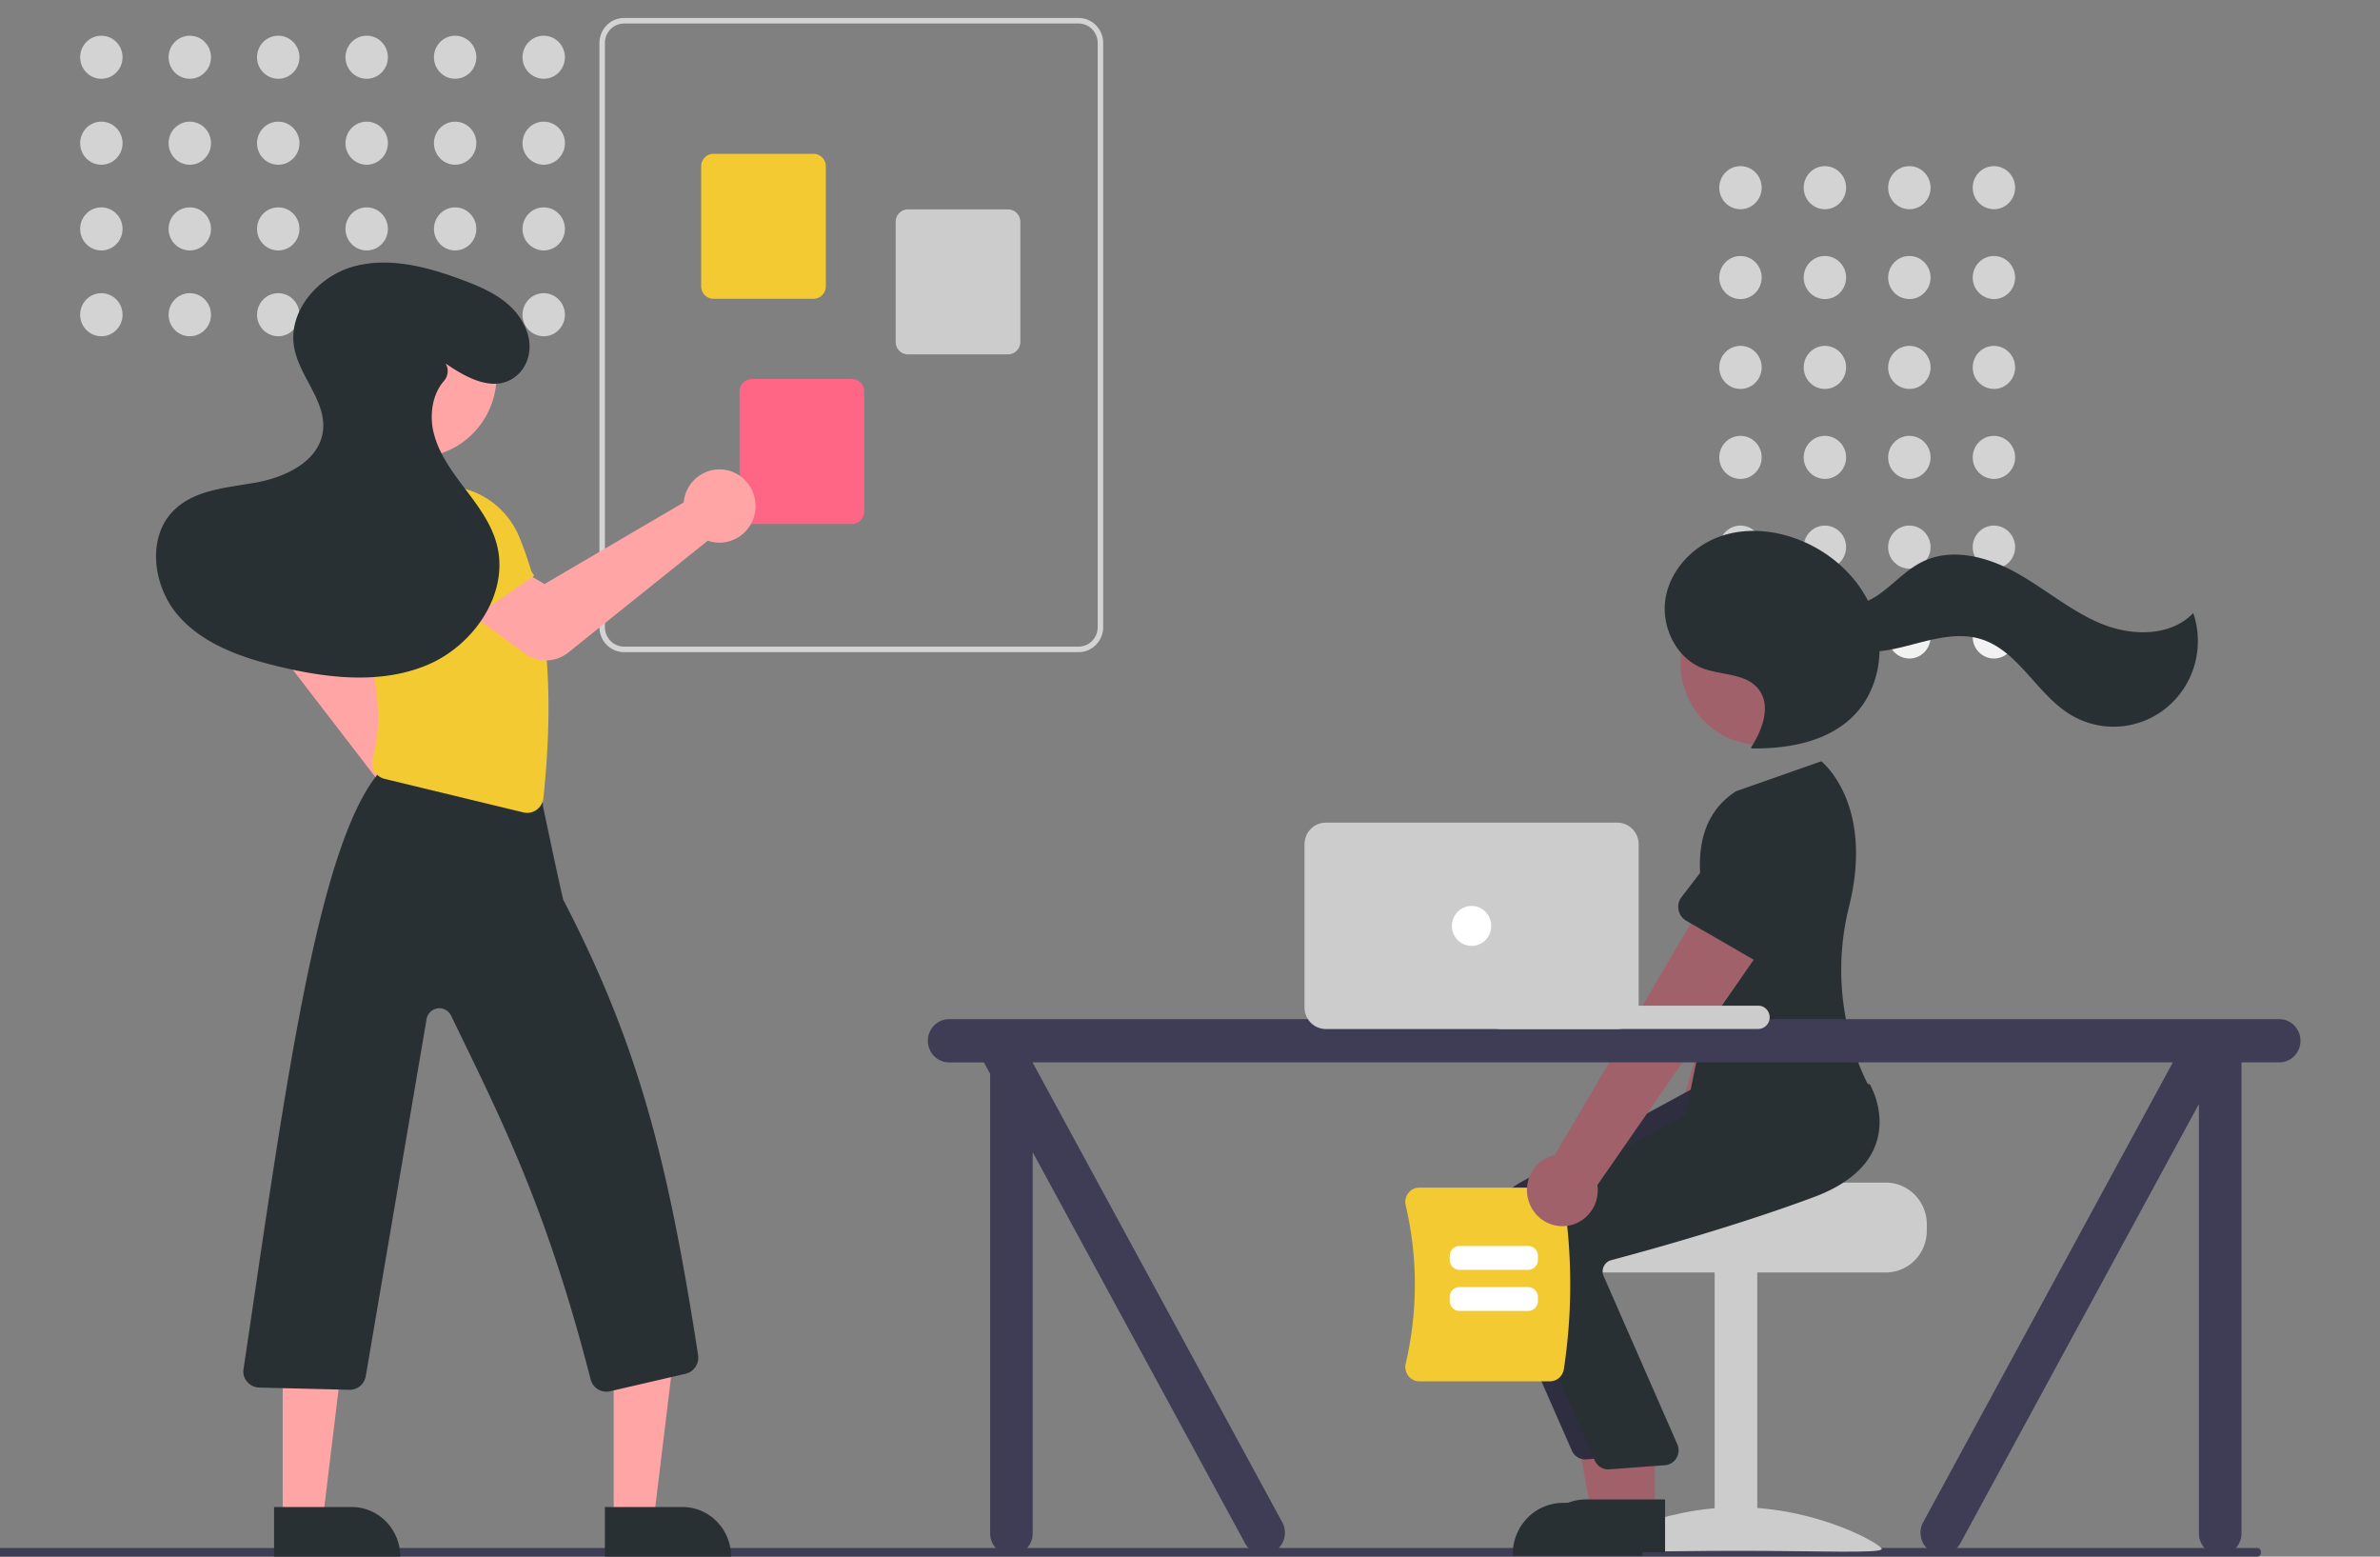 <svg xmlns="http://www.w3.org/2000/svg" width="130" height="85" fill="none">
    <rect width="100%" height="100%" fill="#808080" stroke="none"/>
    <g clip-path="url(#a)">
        <path fill="#3F3D56"
            d="M-14.818 84.998h138.133a.166.166 0 0 0 .13-.07.276.276 0 0 0 .054-.166.277.277 0 0 0-.054-.166.166.166 0 0 0-.13-.07H-14.818a.167.167 0 0 0-.13.07.274.274 0 0 0-.053.166c0 .063.019.123.053.167.035.044.081.07.13.07Z" />
        <path fill="#D3D3D3"
            d="M95.068 11.424c-.64 0-1.158-.526-1.158-1.175 0-.65.519-1.176 1.158-1.176.639 0 1.157.527 1.157 1.176 0 .649-.518 1.175-1.157 1.175ZM99.68 11.424c-.64 0-1.157-.526-1.157-1.175 0-.65.518-1.176 1.157-1.176s1.157.527 1.157 1.176c0 .649-.518 1.175-1.157 1.175ZM104.292 11.424a1.166 1.166 0 0 1-1.157-1.175c0-.65.518-1.176 1.157-1.176.64 0 1.158.527 1.158 1.176 0 .649-.518 1.175-1.158 1.175ZM108.912 11.424a1.166 1.166 0 0 1-1.157-1.175c0-.65.518-1.176 1.157-1.176s1.157.527 1.157 1.176c0 .649-.518 1.175-1.157 1.175ZM95.068 16.33c-.64 0-1.158-.525-1.158-1.174 0-.65.519-1.176 1.158-1.176.639 0 1.157.526 1.157 1.176 0 .649-.518 1.175-1.157 1.175ZM99.68 16.33c-.64 0-1.157-.525-1.157-1.174 0-.65.518-1.176 1.157-1.176s1.157.526 1.157 1.176c0 .649-.518 1.175-1.157 1.175ZM104.292 16.33a1.166 1.166 0 0 1-1.157-1.174c0-.65.518-1.176 1.157-1.176.64 0 1.158.526 1.158 1.176 0 .649-.518 1.175-1.158 1.175ZM108.912 16.33a1.166 1.166 0 0 1-1.157-1.174c0-.65.518-1.176 1.157-1.176s1.157.526 1.157 1.176c0 .649-.518 1.175-1.157 1.175ZM95.068 21.238c-.64 0-1.158-.526-1.158-1.176 0-.649.519-1.175 1.158-1.175.639 0 1.157.526 1.157 1.175 0 .65-.518 1.176-1.157 1.176ZM99.68 21.238c-.64 0-1.157-.526-1.157-1.176 0-.649.518-1.175 1.157-1.175s1.157.526 1.157 1.175c0 .65-.518 1.176-1.157 1.176ZM104.292 21.238a1.166 1.166 0 0 1-1.157-1.176c0-.649.518-1.175 1.157-1.175.64 0 1.158.526 1.158 1.175 0 .65-.518 1.176-1.158 1.176ZM108.912 21.238a1.166 1.166 0 0 1-1.157-1.176c0-.649.518-1.175 1.157-1.175s1.157.526 1.157 1.175c0 .65-.518 1.176-1.157 1.176ZM95.068 26.151c-.64 0-1.158-.526-1.158-1.175s.519-1.175 1.158-1.175c.639 0 1.157.526 1.157 1.175 0 .65-.518 1.175-1.157 1.175ZM99.68 26.151c-.64 0-1.157-.526-1.157-1.175s.518-1.175 1.157-1.175 1.157.526 1.157 1.175c0 .65-.518 1.175-1.157 1.175ZM104.292 26.151a1.166 1.166 0 0 1-1.157-1.175c0-.649.518-1.175 1.157-1.175.64 0 1.158.526 1.158 1.175 0 .65-.518 1.175-1.158 1.175ZM108.912 26.151a1.166 1.166 0 0 1-1.157-1.175c0-.649.518-1.175 1.157-1.175s1.157.526 1.157 1.175c0 .65-.518 1.175-1.157 1.175ZM95.068 31.051c-.64 0-1.158-.526-1.158-1.175 0-.65.519-1.176 1.158-1.176.639 0 1.157.527 1.157 1.176 0 .649-.518 1.175-1.157 1.175ZM99.68 31.051c-.64 0-1.157-.526-1.157-1.175 0-.65.518-1.176 1.157-1.176s1.157.527 1.157 1.176c0 .649-.518 1.175-1.157 1.175ZM104.292 31.051a1.166 1.166 0 0 1-1.157-1.175c0-.65.518-1.176 1.157-1.176.64 0 1.158.527 1.158 1.176 0 .649-.518 1.175-1.158 1.175ZM108.912 31.051a1.166 1.166 0 0 1-1.157-1.175c0-.65.518-1.176 1.157-1.176s1.157.527 1.157 1.176c0 .649-.518 1.175-1.157 1.175Z" />
        <path fill="#F2F2F2"
            d="M95.068 35.958c-.64 0-1.158-.526-1.158-1.175 0-.65.519-1.176 1.158-1.176.639 0 1.157.527 1.157 1.176 0 .649-.518 1.175-1.157 1.175ZM99.68 35.958c-.64 0-1.157-.526-1.157-1.175 0-.65.518-1.176 1.157-1.176s1.157.527 1.157 1.176c0 .649-.518 1.175-1.157 1.175ZM104.292 35.958a1.166 1.166 0 0 1-1.157-1.175c0-.65.518-1.176 1.157-1.176.64 0 1.158.527 1.158 1.176 0 .649-.518 1.175-1.158 1.175ZM108.912 35.958a1.166 1.166 0 0 1-1.157-1.175c0-.65.518-1.176 1.157-1.176s1.157.527 1.157 1.176c0 .649-.518 1.175-1.157 1.175Z" />
        <path fill="#CCC"
            d="M105.246 66.847v.364a2.296 2.296 0 0 1-.656 1.606 2.22 2.22 0 0 1-1.581.666H86.905a2.22 2.22 0 0 1-1.582-.666 2.292 2.292 0 0 1-.655-1.606v-.364a2.277 2.277 0 0 1 .897-1.817s8.853-.204 8.853-.454h8.591c.593 0 1.161.24 1.581.666.419.426.655 1.003.656 1.605Z" />
        <path fill="#CCC" d="M93.658 69.386h2.326v15.267h-2.326V69.386Z" />
        <path fill="#CCC"
            d="M87.037 84.583c0 .255 3.524.099 7.873.099 4.348 0 7.873.156 7.873-.099s-3.525-2.28-7.873-2.28c-4.349 0-7.873 2.025-7.873 2.28Z" />
        <path fill="#A0616A"
            d="M90.233 66.535a1.968 1.968 0 0 1-.33-1.618c.066-.278.19-.537.364-.761.175-.224.396-.406.647-.534l4.93-17.063 3.754 1.867-6.026 16.186c.183.443.2.94.047 1.394a1.956 1.956 0 0 1-.876 1.074 1.906 1.906 0 0 1-1.357.212 1.93 1.93 0 0 1-1.153-.757Z" />
        <path fill="#F4CA33"
            d="m94.726 49.407 4.202 1.155a.848.848 0 0 0 .708-.12.868.868 0 0 0 .373-.623l.508-4.377a2.464 2.464 0 0 0-.243-1.842 2.399 2.399 0 0 0-1.452-1.129 2.361 2.361 0 0 0-1.814.242c-.549.321-.95.85-1.116 1.472l-1.73 4.027a.888.888 0 0 0 .238 1.023c.095.08.207.139.326.172Z" />
        <path fill="#A0616A" d="M89.142 82.79h-2.194l-1.044-5.779h3.238v5.78Z" />
        <path fill="#283033"
            d="M89.703 82.062h-4.32c-.362 0-.72.073-1.054.213a2.75 2.75 0 0 0-.893.606 2.834 2.834 0 0 0-.806 1.977v.092h7.073v-2.888Z" />
        <path fill="#2F2E41"
            d="M86.59 79.692a.795.795 0 0 0 .078-.004l3.036-.224a.798.798 0 0 0 .606-.378.826.826 0 0 0 .075-.718l-4.063-9.272a.645.645 0 0 1 .2-.712.612.612 0 0 1 .231-.117c1.91-.507 6.813-1.858 11.056-3.438 1.818-.677 2.963-1.655 3.403-2.908.58-1.652-.278-3.158-.315-3.221l-.029-.05-3.993.369-4.328.374-9.486 5.167a3.636 3.636 0 0 0-1.691 2.03 3.704 3.704 0 0 0 .113 2.656l4.373 9.961a.814.814 0 0 0 .297.353c.13.086.282.132.438.132Z" />
        <path fill="#A0616A"
            d="M96.187 40.677c-2.427 0-4.394-1.998-4.394-4.464 0-2.465 1.967-4.464 4.394-4.464 2.428 0 4.395 1.999 4.395 4.464 0 2.466-1.967 4.464-4.395 4.464ZM90.388 82.604h-2.194l-1.044-5.779h3.238v5.78Z" />
        <path fill="#283033"
            d="M90.95 81.877h-4.321a2.717 2.717 0 0 0-1.947.819c-.256.26-.459.567-.597.907-.138.339-.21.703-.21 1.07v.09l7.074.001v-2.887ZM87.844 80.236a.795.795 0 0 0 .077-.004l3.036-.225a.798.798 0 0 0 .606-.377.826.826 0 0 0 .076-.718l-4.063-9.272a.645.645 0 0 1 .199-.712.612.612 0 0 1 .231-.117c1.911-.507 6.813-1.858 11.056-3.438 1.818-.677 2.963-1.656 3.403-2.909.581-1.651-.278-3.157-.315-3.22l-.028-.05-3.993.369-4.329.374-9.486 5.166a3.636 3.636 0 0 0-1.69 2.03 3.704 3.704 0 0 0 .112 2.657l4.373 9.96a.814.814 0 0 0 .297.354c.13.086.283.132.438.132Z" />
        <path fill="#283033"
            d="m94.83 43.205 4.651-1.635s2.921 2.279 1.518 7.933a14.202 14.202 0 0 0 .608 8.782c.136.344.293.68.469 1.005 0 0-5.19 6.361-10.02 1.636l1.878-9.178s-2.952-6.09.895-8.543ZM95.638 40.824c.625-.95 1.119-2.27.43-3.174-.68-.893-2.02-.762-3.061-1.157-1.45-.55-2.291-2.28-2.03-3.83.263-1.55 1.488-2.835 2.947-3.36 1.459-.526 3.104-.355 4.533.25 1.759.745 3.267 2.187 3.9 4.013s.295 4.018-1.018 5.421c-1.407 1.505-3.615 1.906-5.658 1.881" />
        <path fill="#283033"
            d="M99.725 32.716c.788.652 1.991.362 2.837-.21.846-.572 1.532-1.386 2.448-1.835 1.614-.79 3.565-.265 5.135.611 1.571.876 2.963 2.086 4.623 2.773 1.659.687 3.776.721 5.032-.577.309.91.334 1.895.072 2.82a4.68 4.68 0 0 1-1.536 2.349 4.551 4.551 0 0 1-5.284.352c-1.817-1.125-2.822-3.483-4.861-4.104-1.128-.344-2.339-.067-3.48.232-1.14.3-2.329.624-3.48.369-1.151-.255-2.227-1.306-2.08-2.493l.574-.287Z" />
        <path fill="#F4CA33"
            d="M85.42 74.77a30.92 30.92 0 0 0 0-9.264.784.784 0 0 0-.261-.469.763.763 0 0 0-.498-.186h-7.134a.752.752 0 0 0-.6.295.792.792 0 0 0-.145.674c.667 2.839.667 5.798 0 8.637a.795.795 0 0 0 .41.892.75.75 0 0 0 .335.077h7.134a.763.763 0 0 0 .498-.186.785.785 0 0 0 .26-.47Z" />
        <path fill="#fff"
            d="M79.724 69.34h3.744a.533.533 0 0 0 .38-.16.55.55 0 0 0 .157-.385v-.213a.55.55 0 0 0-.157-.385.533.533 0 0 0-.38-.16h-3.744a.534.534 0 0 0-.38.16.55.55 0 0 0-.157.385v.213a.55.55 0 0 0 .158.386c.1.102.237.16.38.16ZM79.724 71.584h3.744a.533.533 0 0 0 .38-.16.55.55 0 0 0 .157-.385v-.213a.55.55 0 0 0-.157-.385.533.533 0 0 0-.38-.16h-3.744a.533.533 0 0 0-.38.16.55.55 0 0 0-.157.385v.213a.55.55 0 0 0 .158.385c.1.103.237.16.38.16Z" />
        <path fill="#A0616A"
            d="M83.547 65.723a1.98 1.98 0 0 1 .08-1.65c.13-.252.315-.472.539-.645a1.91 1.91 0 0 1 .757-.352l8.971-15.272 3.176 2.761-9.817 14.144c.069.475-.037.96-.297 1.361-.26.402-.655.693-1.112.818a1.906 1.906 0 0 1-1.366-.14 1.952 1.952 0 0 1-.93-1.025Z" />
        <path fill="#283033"
            d="m92.105 50.278 3.785 2.185a.854.854 0 0 0 1.23-.444l1.568-4.11c.31-.562.388-1.225.217-1.845a2.425 2.425 0 0 0-1.128-1.462 2.36 2.36 0 0 0-1.816-.226 2.4 2.4 0 0 0-1.442 1.142l-2.667 3.46a.882.882 0 0 0 .253 1.3Z" />
        <path fill="#3F3D56"
            d="M51.845 55.65h72.647c.309 0 .605.124.823.346a1.192 1.192 0 0 1 0 1.67 1.154 1.154 0 0 1-.823.347h-2.057V83.73c0 .313-.123.614-.341.835a1.154 1.154 0 0 1-1.645 0 1.191 1.191 0 0 1-.34-.835V60.283l-13.04 24.005c-.154.27-.408.468-.706.548-.297.081-.614.038-.881-.118a1.179 1.179 0 0 1-.542-.716 1.196 1.196 0 0 1 .115-.896l13.63-25.093H56.408v.015L70.03 83.106c.154.272.196.594.116.897a1.18 1.18 0 0 1-.542.717c-.267.157-.584.2-.882.118a1.166 1.166 0 0 1-.706-.55l-11.608-21.37V83.73c0 .313-.123.614-.34.835a1.154 1.154 0 0 1-1.646 0 1.191 1.191 0 0 1-.34-.835V58.636l-.339-.623h-1.898c-.308 0-.604-.125-.822-.346a1.19 1.19 0 0 1 0-1.671c.218-.222.514-.346.822-.346Z" />
        <path fill="#CCC"
            d="M81.9 54.914h14.136c.346 0 .626.284.626.636 0 .351-.28.636-.626.636H81.9a.631.631 0 0 1-.627-.636c0-.352.28-.636.627-.636Z" />
        <path fill="#CCC"
            d="M72.418 56.19h15.925c.309 0 .604-.125.822-.347.218-.221.341-.522.341-.835v-8.906c0-.313-.123-.613-.34-.834a1.156 1.156 0 0 0-.823-.347H72.418c-.308 0-.604.125-.822.346-.218.222-.34.522-.341.835v8.906c0 .313.123.614.341.835.218.222.514.346.822.347Z" />
        <path fill="#fff"
            d="M80.381 51.651a1.082 1.082 0 0 1-1.074-1.09c0-.603.481-1.091 1.074-1.091.593 0 1.074.488 1.074 1.09 0 .603-.481 1.091-1.074 1.091Z" />
        <path fill="#D3D3D3"
            d="M60.258 34.244V2.347c0-.362-.143-.71-.395-.966a1.337 1.337 0 0 0-.951-.4H34.089c-.357 0-.7.144-.952.4a1.38 1.38 0 0 0-.394.966v31.897c0 .363.142.71.394.967.253.256.595.4.952.4h24.823c.357 0 .699-.144.951-.4a1.38 1.38 0 0 0 .395-.967Zm-1.346-32.96c.278 0 .544.113.74.312.196.2.306.47.307.751v31.897c0 .282-.111.553-.307.752a1.04 1.04 0 0 1-.74.312H34.089a1.04 1.04 0 0 1-.74-.312c-.196-.2-.307-.47-.307-.752V2.347c0-.281.11-.552.307-.751.196-.2.462-.311.74-.312h24.823Z" />
        <path fill="#F4CA33"
            d="M45.109 15.632v-6.55a.69.69 0 0 0-.198-.483.669.669 0 0 0-.475-.2h-5.464a.668.668 0 0 0-.476.2.69.69 0 0 0-.197.484v6.549a.69.69 0 0 0 .197.483c.126.128.297.2.476.2h5.464c.178 0 .35-.072.475-.2a.69.69 0 0 0 .198-.483Z" />
        <path fill="#CCC"
            d="M55.733 18.667v-6.55a.69.69 0 0 0-.197-.483.668.668 0 0 0-.476-.2h-5.464a.668.668 0 0 0-.476.2.69.69 0 0 0-.197.483v6.55a.69.69 0 0 0 .197.483c.126.128.297.2.476.2h5.464c.178 0 .35-.072.475-.2a.69.69 0 0 0 .198-.483Z" />
        <path fill="#FF6584"
            d="M47.207 27.93v-6.55a.69.69 0 0 0-.197-.483.669.669 0 0 0-.475-.2H41.07a.668.668 0 0 0-.475.2.69.69 0 0 0-.198.484v6.549a.69.69 0 0 0 .198.483c.126.128.297.2.475.2h5.465c.178 0 .349-.072.475-.2a.69.69 0 0 0 .197-.483Z" />
        <path fill="#D3D3D3"
            d="M5.536 4.301c-.639 0-1.157-.526-1.157-1.175s.518-1.175 1.157-1.175c.64 0 1.157.526 1.157 1.175 0 .65-.518 1.175-1.157 1.175ZM5.536 8.995c-.639 0-1.157-.526-1.157-1.175 0-.65.518-1.176 1.157-1.176.64 0 1.157.526 1.157 1.176 0 .649-.518 1.175-1.157 1.175ZM5.536 13.675c-.639 0-1.157-.527-1.157-1.176 0-.649.518-1.175 1.157-1.175.64 0 1.157.526 1.157 1.175 0 .65-.518 1.176-1.157 1.176ZM5.536 18.361c-.639 0-1.157-.526-1.157-1.175 0-.65.518-1.176 1.157-1.176.64 0 1.157.527 1.157 1.176 0 .649-.518 1.175-1.157 1.175ZM10.367 4.301c-.639 0-1.157-.526-1.157-1.175s.518-1.175 1.157-1.175c.64 0 1.157.526 1.157 1.175 0 .65-.517 1.175-1.157 1.175ZM10.367 8.995c-.639 0-1.157-.526-1.157-1.175 0-.65.518-1.176 1.157-1.176.64 0 1.157.526 1.157 1.176 0 .649-.517 1.175-1.157 1.175ZM10.367 13.675c-.639 0-1.157-.527-1.157-1.176 0-.649.518-1.175 1.157-1.175.64 0 1.157.526 1.157 1.175 0 .65-.517 1.176-1.157 1.176ZM10.367 18.361c-.639 0-1.157-.526-1.157-1.175 0-.65.518-1.176 1.157-1.176.64 0 1.157.527 1.157 1.176 0 .649-.517 1.175-1.157 1.175ZM15.198 4.301a1.166 1.166 0 0 1-1.157-1.175c0-.649.518-1.175 1.157-1.175.64 0 1.158.526 1.158 1.175 0 .65-.519 1.175-1.158 1.175ZM15.198 8.995a1.166 1.166 0 0 1-1.157-1.175c0-.65.518-1.176 1.157-1.176.64 0 1.158.526 1.158 1.176 0 .649-.519 1.175-1.158 1.175ZM15.198 13.675a1.166 1.166 0 0 1-1.157-1.176c0-.649.518-1.175 1.157-1.175.64 0 1.158.526 1.158 1.175 0 .65-.519 1.176-1.158 1.176ZM15.198 18.361a1.166 1.166 0 0 1-1.157-1.175c0-.65.518-1.176 1.157-1.176.64 0 1.158.527 1.158 1.176 0 .649-.519 1.175-1.158 1.175ZM20.03 4.301c-.64 0-1.158-.526-1.158-1.175s.518-1.175 1.157-1.175c.64 0 1.158.526 1.158 1.175 0 .65-.518 1.175-1.158 1.175ZM20.03 8.995c-.64 0-1.158-.526-1.158-1.175 0-.65.518-1.176 1.157-1.176.64 0 1.158.526 1.158 1.176 0 .649-.518 1.175-1.158 1.175ZM20.03 13.675c-.64 0-1.158-.527-1.158-1.176 0-.649.518-1.175 1.157-1.175.64 0 1.158.526 1.158 1.175 0 .65-.518 1.176-1.158 1.176Z" />
        <path fill="#F2F2F2"
            d="M20.03 18.361c-.64 0-1.158-.526-1.158-1.175 0-.65.518-1.176 1.157-1.176.64 0 1.158.527 1.158 1.176 0 .649-.518 1.175-1.158 1.175Z" />
        <path fill="#D3D3D3"
            d="M24.86 4.301c-.639 0-1.157-.526-1.157-1.175s.518-1.175 1.158-1.175c.639 0 1.157.526 1.157 1.175 0 .65-.518 1.175-1.157 1.175ZM24.86 8.995c-.639 0-1.157-.526-1.157-1.175 0-.65.518-1.176 1.158-1.176.639 0 1.157.526 1.157 1.176 0 .649-.518 1.175-1.157 1.175ZM24.86 13.675c-.639 0-1.157-.527-1.157-1.176 0-.649.518-1.175 1.158-1.175.639 0 1.157.526 1.157 1.175 0 .65-.518 1.176-1.157 1.176Z" />
        <path fill="#F2F2F2"
            d="M24.86 18.361c-.639 0-1.157-.526-1.157-1.175 0-.65.518-1.176 1.158-1.176.639 0 1.157.527 1.157 1.176 0 .649-.518 1.175-1.157 1.175Z" />
        <path fill="#D3D3D3"
            d="M29.699 4.301a1.166 1.166 0 0 1-1.157-1.175c0-.649.518-1.175 1.157-1.175s1.157.526 1.157 1.175c0 .65-.518 1.175-1.157 1.175ZM29.699 8.995a1.166 1.166 0 0 1-1.157-1.175c0-.65.518-1.176 1.157-1.176s1.157.526 1.157 1.176c0 .649-.518 1.175-1.157 1.175ZM29.699 13.675a1.166 1.166 0 0 1-1.157-1.176c0-.649.518-1.175 1.157-1.175s1.157.526 1.157 1.175c0 .65-.518 1.176-1.157 1.176ZM29.699 18.361a1.166 1.166 0 0 1-1.157-1.175c0-.65.518-1.176 1.157-1.176s1.157.527 1.157 1.176c0 .649-.518 1.175-1.157 1.175Z" />
        <path fill="#FFA5A5"
            d="M25.024 44.831a2.03 2.03 0 0 0-.115-1.63 1.991 1.991 0 0 0-.532-.638 1.954 1.954 0 0 0-1.002-.404l-4.349-7.742 1.098-1.916-2.733-2.142-2.091 2.95a2.049 2.049 0 0 0 .046 2.42l5.97 7.762a2.033 2.033 0 0 0 .241 1.795c.159.232.363.427.6.572a1.949 1.949 0 0 0 1.02.288 1.954 1.954 0 0 0 1.127-.363c.33-.235.582-.567.72-.952ZM33.521 82.936h2.194l1.043-8.595h-3.237v8.595Z" />
        <path fill="#283033"
            d="M37.272 82.29H33.04v2.705h6.894a2.742 2.742 0 0 0-.78-1.913 2.628 2.628 0 0 0-1.884-.792Z" />
        <path fill="#FFA5A5" d="M15.443 82.936h2.194l1.043-8.595h-3.238v8.595Z" />
        <path fill="#283033"
            d="M19.2 82.29h-4.23v2.705h6.894a2.742 2.742 0 0 0-.78-1.913 2.628 2.628 0 0 0-1.884-.792Z" />
        <path fill="#F4CA33"
            d="m16.785 30.776 4.925 1.901 1.202-3.392a2.06 2.06 0 0 0-.006-1.393 2.021 2.021 0 0 0-.889-1.061c-.415-.239-.9-.32-1.368-.226a1.994 1.994 0 0 0-1.184.732l-2.68 3.44Z" />
        <path fill="#283033"
            d="m33.32 75.97 4.13-.956a.892.892 0 0 0 .539-.375.917.917 0 0 0 .143-.646c-1.657-10.67-3.252-16.92-7.361-24.855-.058-.148-.7-3.151-1.118-5.14a.913.913 0 0 0-.208-.601.887.887 0 0 0-.546-.313l-7.702-1.204a.986.986 0 0 0-.362-.055l-.077.015.001.077c.001.08.08.091.108.096l.103.016c-.117.055-.224.13-.318.22-3.375 4.122-5.13 17.636-7.358 32.566a.826.826 0 0 0 .233.663.883.883 0 0 0 .633.29l4.921.122a.883.883 0 0 0 .593-.21.91.91 0 0 0 .308-.556l3.315-19.456a.727.727 0 0 1 .2-.402.708.708 0 0 1 .831-.13.718.718 0 0 1 .31.322c2.674 5.531 5.167 10.315 7.623 19.859.05.193.16.365.315.487a.877.877 0 0 0 .744.167Z" />
        <path fill="#F4CA33"
            d="M29.309 44.22a.903.903 0 0 0 .373-.644c.63-5.982.191-10.662-1.343-14.31a4.537 4.537 0 0 0-1.191-1.634 4.45 4.45 0 0 0-1.774-.943l-3.981-.204-.02.01a4.688 4.688 0 0 0-2.09 2.079 4.792 4.792 0 0 0-.455 2.935c1.28 3.428 2.353 6.998 1.535 9.877a.945.945 0 0 0 .087.724.884.884 0 0 0 .557.42l7.583 1.832a.875.875 0 0 0 .719-.141Z" />
        <path fill="#FFA5A5"
            d="m31.029 35.64 7.635-6.119a1.872 1.872 0 0 0 1.007.073 1.97 1.97 0 0 0 1.32-.936 2.03 2.03 0 0 0-.018-2.08 1.979 1.979 0 0 0-1.007-.83 1.94 1.94 0 0 0-1.605.126c-.244.134-.457.32-.625.544a2.014 2.014 0 0 0-.393 1.02l-7.601 4.453-1.892-1.106-2.095 2.787 2.937 2.126a1.937 1.937 0 0 0 2.337-.058Z" />
        <path fill="#F4CA33"
            d="m24.823 34.44 4.357-3.008-2.047-2.946a1.998 1.998 0 0 0-1.128-.793 1.97 1.97 0 0 0-1.365.131c-.43.209-.773.567-.966 1.01a2.059 2.059 0 0 0-.088 1.404l1.237 4.203Z" />
        <path fill="#FFA5A5"
            d="M22.73 24.973c-2.427 0-4.394-1.999-4.394-4.464 0-2.466 1.967-4.464 4.395-4.464 2.427 0 4.394 1.998 4.394 4.464 0 2.465-1.967 4.464-4.394 4.464Z" />
        <path fill="#283033"
            d="M24.34 19.846c1.13.785 2.612 1.593 3.766.756.757-.549.996-1.566.689-2.458-.553-1.604-2.07-2.31-3.522-2.852-1.886-.704-3.94-1.264-5.889-.76-1.947.504-3.669 2.42-3.317 4.43.283 1.616 1.784 2.961 1.57 4.589-.214 1.638-2.027 2.5-3.628 2.793-1.601.292-3.393.386-4.544 1.554-1.467 1.49-1.1 4.154.28 5.727 1.382 1.574 3.466 2.287 5.485 2.772 2.676.642 5.57.98 8.112-.087 2.541-1.066 4.519-3.935 3.783-6.626-.311-1.137-1.044-2.097-1.752-3.033-.708-.935-1.425-1.913-1.695-3.06-.225-.956-.058-2.066.566-2.783a.812.812 0 0 0 .106-.943l-.01-.019Z" />
    </g>
    <defs>
        <clipPath id="a">
            <path fill="#fff" d="M130 0H0v85h130z" />
        </clipPath>
    </defs>
</svg>